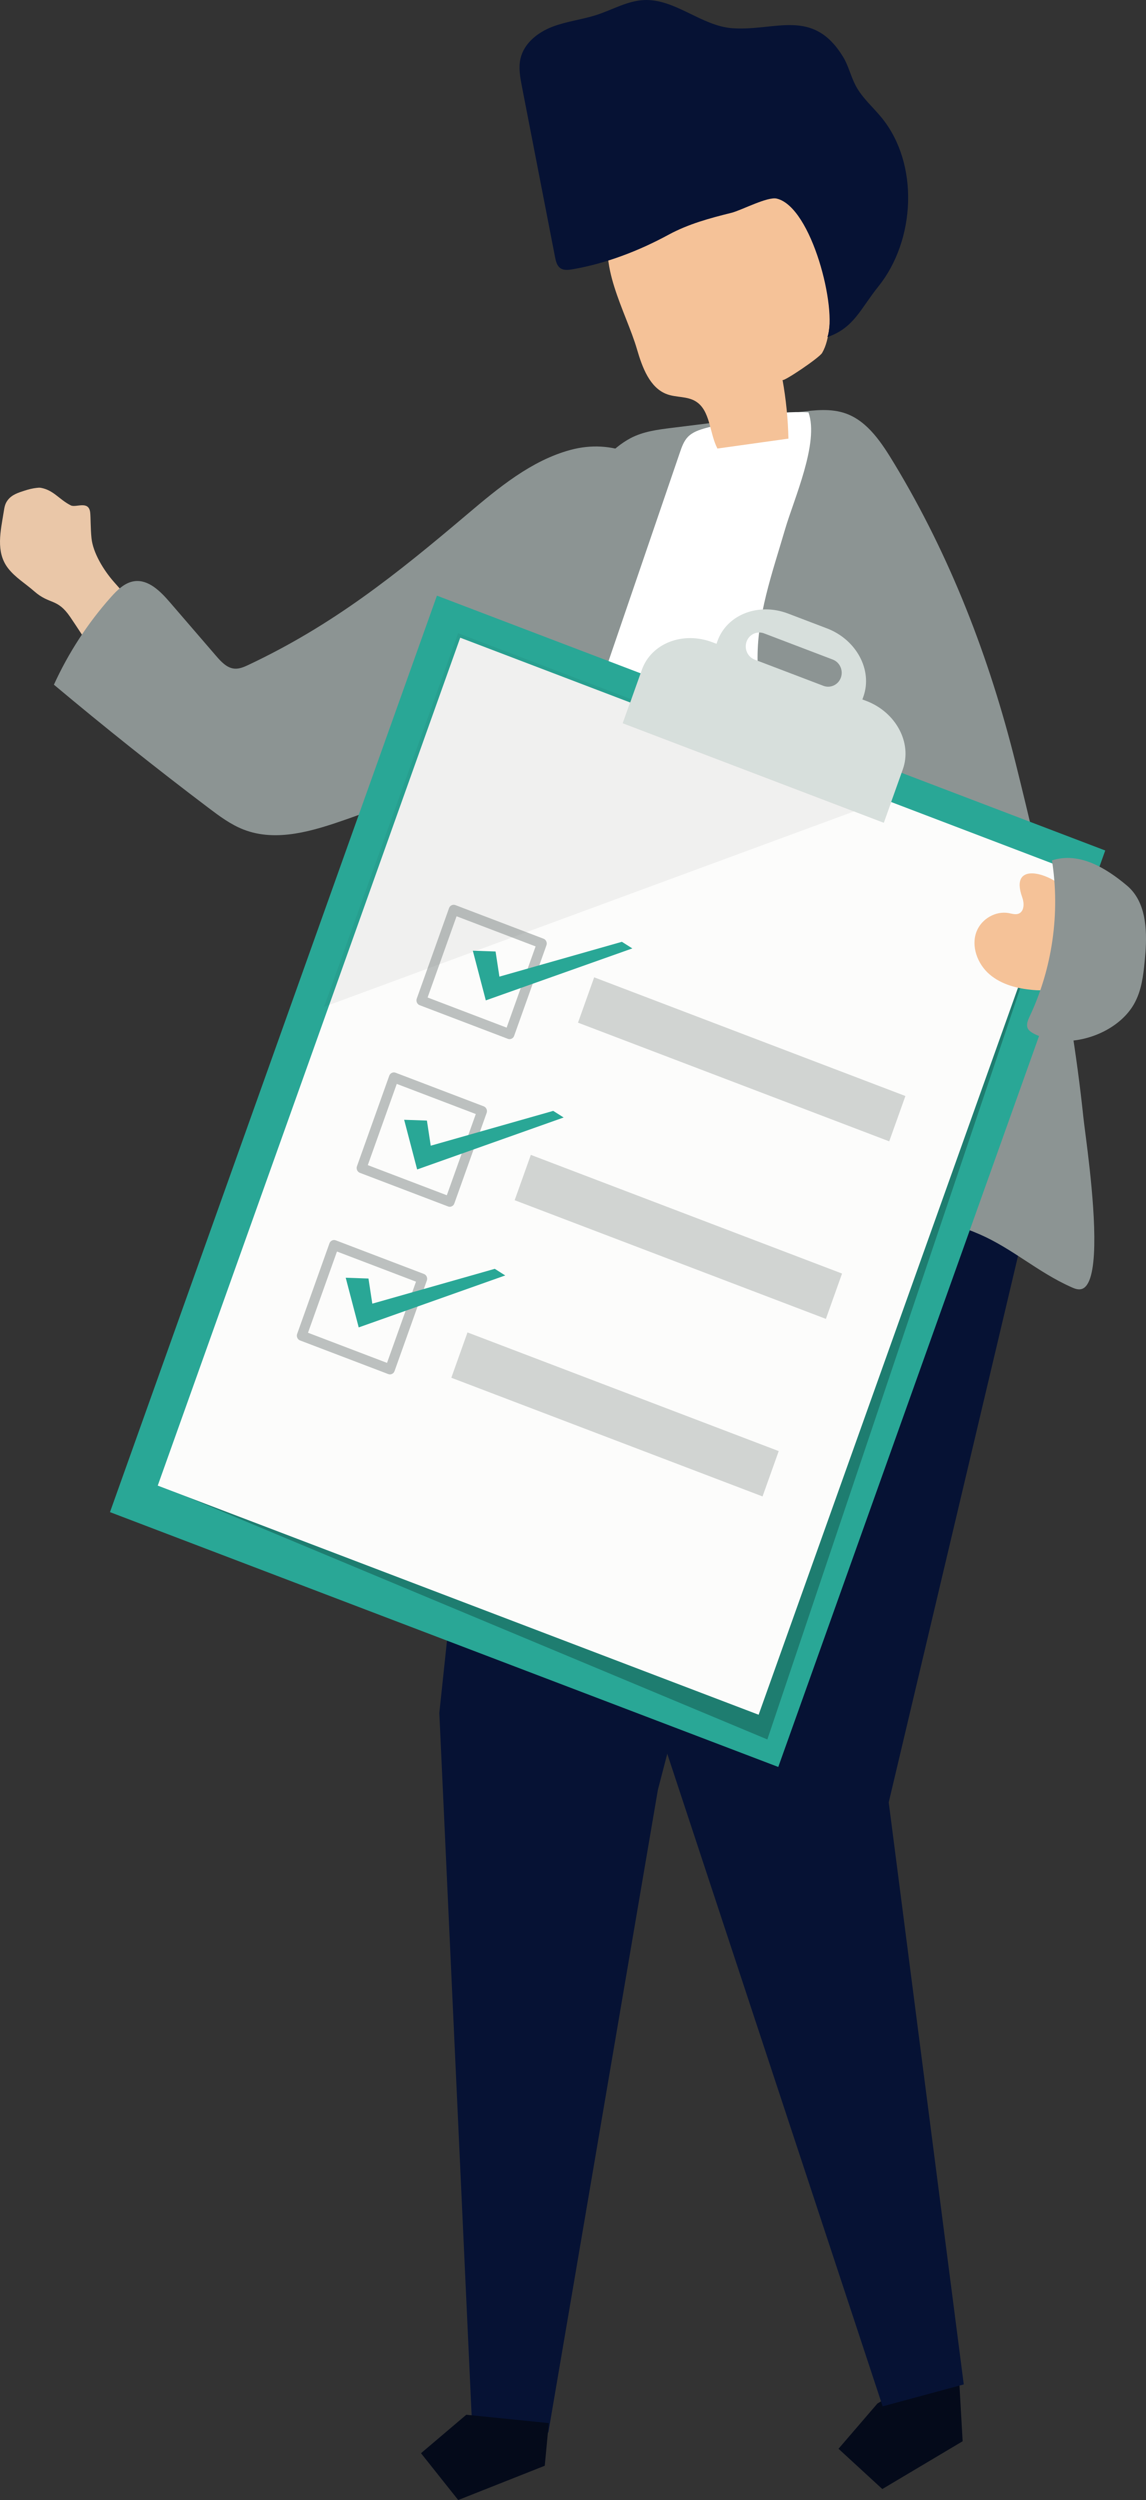 <?xml version="1.0" encoding="utf-8"?>
<!-- Generator: Adobe Illustrator 16.0.3, SVG Export Plug-In . SVG Version: 6.00 Build 0)  -->
<!DOCTYPE svg PUBLIC "-//W3C//DTD SVG 1.1//EN" "http://www.w3.org/Graphics/SVG/1.1/DTD/svg11.dtd">
<svg version="1.1" id="Capa_1" xmlns="http://www.w3.org/2000/svg" xmlns:xlink="http://www.w3.org/1999/xlink" x="0px" y="0px"
	 width="217.76px" height="474.985px" viewBox="0 0 217.76 474.985" enable-background="new 0 0 217.76 474.985"
	 xml:space="preserve">
<rect x="0" y="0" width="217.76" height="474.985" fill="#333333" stroke="none"/>
<g>
	<defs>
		<rect id="SVGID_1_" x="-290.573" y="-73.972" width="792" height="612"/>
	</defs>
	<clipPath id="SVGID_2_">
		<use xlink:href="#SVGID_1_"  overflow="visible"/>
	</clipPath>
	<g clip-path="url(#SVGID_2_)">
		<defs>
			<rect id="SVGID_3_" x="-290.573" y="-73.972" width="792" height="612"/>
		</defs>
		<clipPath id="SVGID_4_">
			<use xlink:href="#SVGID_3_"  overflow="visible"/>
		</clipPath>
		<path clip-path="url(#SVGID_4_)" fill="#EAC7A8" d="M6.954,92.695c0.273-0.032,0.556-0.062,0.818-0.013
			c2.442,0.457,3.451,2.206,5.671,3.332c0.99,0.503,3.423-1.006,3.695,1.358c0.1,0.872,0.055,3.048,0.252,4.91
			c0.287,2.716,2.239,5.979,4.252,8.274c2.705,3.084,5.637,6.284,8.732,8.895c6.502,5.486,14.325,10.852,21.728,14.965
			c7.115-12.335,21.294-19.913,35.144-18.785c1.447,0.117,2.941,0.342,4.162,1.154c1.032,0.687,1.785,1.743,2.39,2.847
			c6.4,11.676-4.577,17.444-13.234,22.475c-5.403,3.14-11.08,5.973-16.876,8.256c-8.115,3.198-15.025,0.233-21.953-4.793
			c-7.342-5.327-14.688-10.859-20.792-17.706c-2.967-3.327-5.114-6.992-7.611-10.654c-2.468-3.62-3.889-2.282-6.836-4.877
			c-1.645-1.448-3.585-2.603-4.946-4.349c-2.439-3.13-1.409-7.143-0.844-10.74c0.141-0.895,0.233-1.501,0.729-2.179
			c0.808-1.103,2.059-1.462,3.287-1.865C5.45,92.962,6.199,92.782,6.954,92.695"/>
		<path clip-path="url(#SVGID_4_)" fill="#8C9493" d="M79.111,150.375c-4.394,1.972-8.786,3.711-13.08,5.215
			c-6.401,2.243-13.435,4.485-19.758,2.016c-2.438-0.951-4.581-2.548-6.684-4.139c-9.969-7.539-19.755-15.336-29.346-23.382
			c2.768-6.064,6.431-11.692,10.825-16.627c1.232-1.384,2.663-2.791,4.468-3.034c2.682-0.362,4.946,1.918,6.745,4.005
			c2.93,3.4,5.861,6.799,8.791,10.199c0.951,1.103,2.046,2.284,3.471,2.407c0.93,0.08,1.83-0.315,2.679-0.716
			c16.054-7.577,27.972-17.105,41.518-28.577c5.972-5.056,12.197-10.248,19.666-12.263c15.948-4.304,29.008,13.607,19.042,27.909
			C116.083,129.695,97.582,142.087,79.111,150.375"/>
		<polygon clip-path="url(#SVGID_4_)" fill="#040A1A" points="182.458,455.688 182.919,463.814 167.656,472.895 159.332,465.244 
			166.732,456.641 181.997,447.561 		"/>
		<polygon clip-path="url(#SVGID_4_)" fill="#061234" points="193.242,208.869 194.642,233.551 168.872,342.434 183.132,453.019 
			167.72,457.188 123.927,324.52 122.879,284.506 132.959,202.16 		"/>
		<polygon clip-path="url(#SVGID_4_)" fill="#061234" points="94.435,222.15 83.479,325.447 89.699,460.692 104.195,462.159 
			125.009,340.056 156.504,219.032 		"/>
		<polygon clip-path="url(#SVGID_4_)" fill="#040A1A" points="104.281,460.368 103.513,468.47 87.069,474.985 79.998,466.089 
			88.604,458.781 		"/>
		<path clip-path="url(#SVGID_4_)" fill="#8C9493" d="M207.042,221.957c1.033,9.422,1.868,22.172-1.6,22.969
			c-0.649,0.149-1.31-0.127-1.913-0.397c-6.37-2.853-11.088-7.268-17.36-10.012c-6.575-2.876-13.909-4.043-21.057-4.67
			c-10.691-0.994-21.549-1.213-32.282-0.396c-8.437,0.642-16.834,2.182-25.158,3.694c-6.926,1.258-13.231,4.008-20.385,4.169
			c-7.332,0.165-14.713-1.466-21.291-4.835c-0.241-0.124-0.497-0.266-0.614-0.516c-0.129-0.273-0.056-0.597,0.019-0.891
			c1.117-4.356,1.818-8.631,4.213-12.377c2.674-4.183,4.381-9.339,6.172-13.982c3.73-9.677,7.156-19.774,9.464-29.926
			c3.621-13.846,7.955-27.408,11.412-41.283c2.395-9.616,4.493-19.372,8.079-28.613c2.809-7.236,8.01-17.911,15.079-21.646
			c2.394-1.265,5.125-1.616,7.794-1.948c8.094-1.006,16.188-2.012,24.283-3.018c2.95-0.367,6.022-0.721,8.83,0.284
			c4.21,1.508,6.881,5.68,9.239,9.585c10.575,17.51,18.031,36.761,23.03,56.867c2.61,10.498,5.097,21.029,7.245,31.632
			c2.396,11.832,4.378,23.759,5.634,35.773C206.015,213.753,206.55,217.479,207.042,221.957"/>
		<path clip-path="url(#SVGID_4_)" fill="#FFFFFF" d="M143.958,125.819c0.113,4.782,1.189,9.478,2.26,14.133
			c6.52,28.355,13.039,56.711,19.559,85.066c-21.809,1.858-43.617,3.717-65.426,5.574c-0.161-10.838-0.321-21.678-0.482-32.517
			c-0.103-6.948-0.205-13.922,0.607-20.827c1.309-11.138,4.963-21.85,8.593-32.462c6.708-19.607,13.415-39.214,20.123-58.821
			c0.358-1.049,0.738-2.133,1.499-2.935c0.911-0.961,2.234-1.379,3.503-1.732c6.131-1.706,13.081-3.315,19.425-2.956
			c2.085,5.743-2.785,16.528-4.44,22.209C146.767,108.818,143.75,117.083,143.958,125.819"/>
		<path clip-path="url(#SVGID_4_)" fill="#F5C298" d="M136.32,85.22c4.499-0.628,8.998-1.257,13.496-1.886
			c-0.084-3.74-0.459-7.474-1.118-11.153c0.08,0.446,6.961-4.174,7.521-5.128c1.614-2.745,1.447-7.086,1.942-10.218
			c1.057-6.673,1.942-14.157-1.901-19.628c-3.98-5.666-11.628-7.013-18.389-6.56c-8.487,0.57-17.717,4.012-21.408,11.933
			c-3.334,7.154,2.511,16.69,4.56,23.73c1.011,3.471,2.433,7.406,5.743,8.599c1.759,0.634,3.799,0.355,5.404,1.33
			C135.001,77.957,134.775,82.226,136.32,85.22"/>
		<path clip-path="url(#SVGID_4_)" fill="#061234" d="M101.977,30.869c-0.93-4.791-1.86-9.581-2.791-14.371
			c-0.345-1.779-0.69-3.627-0.279-5.391c0.683-2.933,3.322-4.975,6.06-6.024c2.737-1.05,5.689-1.358,8.472-2.272
			c2.97-0.975,5.793-2.649,8.906-2.8c5.919-0.287,10.931,4.94,16.844,5.353c8.186,0.572,15.259-3.947,20.996,5.409
			c1.055,1.719,1.485,3.771,2.438,5.553c1.232,2.3,3.255,4.016,4.896,6.025c7.213,8.835,6.413,23.351-0.614,32.078
			c-3.407,4.231-4.631,7.883-9.687,9.613c1.927-5.193-2.944-24.697-9.616-26.309c-1.768-0.425-6.729,2.229-8.604,2.696
			c-4.152,1.032-8.183,2.115-11.992,4.184c-5.654,3.069-11.877,5.454-18.193,6.544c-0.809,0.139-1.715,0.256-2.378-0.241
			c-0.624-0.467-0.82-1.323-0.972-2.104C104.3,42.831,103.139,36.85,101.977,30.869"/>
		<polygon clip-path="url(#SVGID_4_)" fill="#29A796" points="147.887,335.708 20.9,287.29 83.026,113.169 210.013,161.586 		"/>
		<g opacity="0.26" clip-path="url(#SVGID_4_)">
			<g>
				<defs>
					<rect id="SVGID_5_" x="33.043" y="164.243" width="168.587" height="166.236"/>
				</defs>
				<clipPath id="SVGID_6_">
					<use xlink:href="#SVGID_5_"  overflow="visible"/>
				</clipPath>
				<polygon clip-path="url(#SVGID_6_)" fill="#010204" points="33.043,283.423 34.943,284.147 145.81,330.479 201.63,164.691 
					195.869,164.244 				"/>
			</g>
		</g>
		<polygon clip-path="url(#SVGID_4_)" fill="#FCFCFB" points="144.152,325.786 29.973,282.252 87.452,121.156 201.63,164.69 		"/>
		<g opacity="0.05" clip-path="url(#SVGID_4_)">
			<g>
				<defs>
					<rect id="SVGID_7_" x="61.569" y="120.303" width="107.606" height="70.986"/>
				</defs>
				<clipPath id="SVGID_8_">
					<use xlink:href="#SVGID_7_"  overflow="visible"/>
				</clipPath>
				<polygon clip-path="url(#SVGID_8_)" fill="#010103" points="87.051,120.304 169.175,151.616 61.569,191.289 				"/>
			</g>
		</g>
		<g opacity="0.12" clip-path="url(#SVGID_4_)">
			<g>
				<defs>
					<rect id="SVGID_9_" x="118.344" y="132.618" width="51.295" height="23.69"/>
				</defs>
				<clipPath id="SVGID_10_">
					<use xlink:href="#SVGID_9_"  overflow="visible"/>
				</clipPath>
				<polygon clip-path="url(#SVGID_10_)" fill="#010103" points="167.933,156.309 118.344,137.402 120.051,132.619 169.639,151.525 
									"/>
			</g>
		</g>
		<path clip-path="url(#SVGID_4_)" fill="#D7DFDC" d="M164.637,133.182l-0.77-0.293l0.19-0.533
			c1.792-5.022-1.307-10.828-6.92-12.968l-7.394-2.819c-5.613-2.14-11.616,0.195-13.408,5.217l-0.189,0.533l-0.77-0.293
			c-5.613-2.14-11.617,0.195-13.408,5.217l-3.625,10.158l49.589,18.907l3.624-10.158
			C173.349,141.128,170.25,135.323,164.637,133.182 M156.465,130.304l-13.065-4.981c-1.335-0.51-2.027-2.049-1.537-3.421
			c0.489-1.372,1.982-2.078,3.317-1.569l13.065,4.981c1.335,0.51,2.027,2.049,1.538,3.421
			C159.293,130.107,157.8,130.813,156.465,130.304"/>
		<g opacity="0.47" clip-path="url(#SVGID_4_)">
			<g>
				<defs>
					<rect id="SVGID_11_" x="56.403" y="171.9" width="47.491" height="89.227"/>
				</defs>
				<clipPath id="SVGID_12_">
					<use xlink:href="#SVGID_11_"  overflow="visible"/>
				</clipPath>
				<path clip-path="url(#SVGID_12_)" fill="#757E7B" d="M103.287,178.349c-5.588-2.13-11.176-4.261-16.764-6.391
					c-0.471-0.18-1.019,0.078-1.193,0.564c-2.048,5.741-4.097,11.483-6.145,17.225c-0.173,0.485,0.08,1.049,0.553,1.23
					c5.588,2.13,11.176,4.261,16.763,6.391c0.256,0.098,0.485,0.077,0.676-0.014c0.014-0.005,0.027-0.012,0.04-0.018
					c0.008-0.004,0.015-0.007,0.023-0.012c0.193-0.088,0.36-0.254,0.454-0.52c2.049-5.742,4.097-11.483,6.146-17.225
					C104.013,179.095,103.76,178.53,103.287,178.349 M96.268,195.241c-5.005-1.908-10.011-3.817-15.017-5.726
					c1.835-5.143,3.67-10.287,5.505-15.43l15.018,5.726C99.938,184.954,98.103,190.097,96.268,195.241"/>
				<path clip-path="url(#SVGID_12_)" fill="#757E7B" d="M91.924,210.197c-5.588-2.13-11.176-4.261-16.764-6.392
					c-0.471-0.18-1.019,0.078-1.193,0.565c-2.048,5.741-4.097,11.483-6.145,17.224c-0.173,0.485,0.08,1.05,0.553,1.23
					c5.588,2.131,11.176,4.261,16.763,6.392c0.256,0.098,0.485,0.076,0.676-0.015c0.014-0.005,0.027-0.011,0.04-0.017
					c0.008-0.004,0.015-0.008,0.023-0.012c0.193-0.089,0.36-0.254,0.454-0.521c2.049-5.741,4.097-11.482,6.146-17.224
					C92.65,210.942,92.397,210.377,91.924,210.197 M84.905,227.089c-5.005-1.909-10.011-3.817-15.017-5.726
					c1.835-5.144,3.67-10.287,5.505-15.431l15.018,5.726C88.575,216.802,86.74,221.945,84.905,227.089"/>
				<path clip-path="url(#SVGID_12_)" fill="#757E7B" d="M80.561,242.045l-16.764-6.393c-0.471-0.18-1.019,0.079-1.193,0.564
					c-2.048,5.742-4.097,11.483-6.145,17.225c-0.173,0.485,0.08,1.05,0.553,1.23c5.588,2.131,11.176,4.261,16.763,6.392
					c0.256,0.098,0.485,0.076,0.676-0.015c0.014-0.005,0.027-0.012,0.04-0.018c0.008-0.004,0.015-0.007,0.023-0.012
					c0.193-0.089,0.36-0.255,0.454-0.521c2.049-5.741,4.097-11.483,6.146-17.225C81.287,242.79,81.034,242.225,80.561,242.045
					 M73.542,258.937c-5.005-1.909-10.011-3.817-15.017-5.727c1.835-5.144,3.67-10.286,5.505-15.43
					c5.006,1.908,10.012,3.817,15.018,5.726C77.211,248.649,75.376,253.793,73.542,258.937"/>
			</g>
		</g>
		<polygon clip-path="url(#SVGID_4_)" fill="#29A796" points="89.844,180.627 94.168,180.776 94.896,185.551 118.169,178.935 
			120.154,180.19 92.313,190.064 		"/>
		<polygon clip-path="url(#SVGID_4_)" fill="#29A796" points="76.796,212.75 81.12,212.899 81.848,217.674 105.122,211.057 
			107.105,212.313 79.265,222.187 		"/>
		<polygon clip-path="url(#SVGID_4_)" fill="#29A796" points="65.692,242.76 70.016,242.909 70.744,247.685 94.017,241.066 
			96.001,242.323 68.161,252.196 		"/>
		<g opacity="0.32" clip-path="url(#SVGID_4_)">
			<g>
				<defs>
					<rect id="SVGID_13_" x="85.759" y="253.147" width="62.211" height="31.161"/>
				</defs>
				<clipPath id="SVGID_14_">
					<use xlink:href="#SVGID_13_"  overflow="visible"/>
				</clipPath>
				<polygon clip-path="url(#SVGID_14_)" fill="#757E7B" points="144.897,284.309 85.759,261.76 88.832,253.147 147.97,275.696 				
					"/>
			</g>
		</g>
		<g opacity="0.32" clip-path="url(#SVGID_4_)">
			<g>
				<defs>
					<rect id="SVGID_15_" x="97.794" y="219.417" width="62.211" height="31.16"/>
				</defs>
				<clipPath id="SVGID_16_">
					<use xlink:href="#SVGID_15_"  overflow="visible"/>
				</clipPath>
				<polygon clip-path="url(#SVGID_16_)" fill="#757E7B" points="156.933,250.577 97.795,228.028 100.868,219.416 160.005,241.965 
									"/>
			</g>
		</g>
		<g opacity="0.32" clip-path="url(#SVGID_4_)">
			<g>
				<defs>
					<rect id="SVGID_17_" x="109.831" y="185.685" width="62.211" height="31.161"/>
				</defs>
				<clipPath id="SVGID_18_">
					<use xlink:href="#SVGID_17_"  overflow="visible"/>
				</clipPath>
				<polygon clip-path="url(#SVGID_18_)" fill="#757E7B" points="168.968,216.845 109.831,194.297 112.903,185.684 172.042,208.233 
									"/>
			</g>
		</g>
		<path clip-path="url(#SVGID_4_)" fill="#F5C298" d="M194.253,170.521c0.387,1.071,0.384,2.569-0.625,3.036
			c-0.605,0.279-1.301,0.043-1.953-0.077c-2.469-0.451-5.144,1.069-6.097,3.465c-1.123,2.823,0.175,6.219,2.444,8.17
			c2.269,1.952,5.291,2.701,8.231,2.97c1.847,0.168,3.909,0.096,5.263-1.214c0.694-0.673,1.109-1.593,1.47-2.505
			c1.85-4.68,3.393-10.786-0.187-15.043C199.985,165.975,191.636,163.278,194.253,170.521"/>
		<path clip-path="url(#SVGID_4_)" fill="#8C9493" d="M215.404,169.569c-0.371-0.479-0.797-0.926-1.283-1.333
			c-3.925-3.287-9.003-6.446-14.228-4.771c1.573,10.004,0.076,20.5-4.224,29.61c-0.34,0.721-0.702,1.557-0.388,2.29
			c0.594,1.377,4.885,2.357,6.174,2.416c5.687,0.261,11.55-2.67,14.017-7.004c1.446-2.543,1.765-5.376,2.039-8.141
			C217.937,178.367,218.13,173.09,215.404,169.569"/>
	</g>
</g>
</svg>
